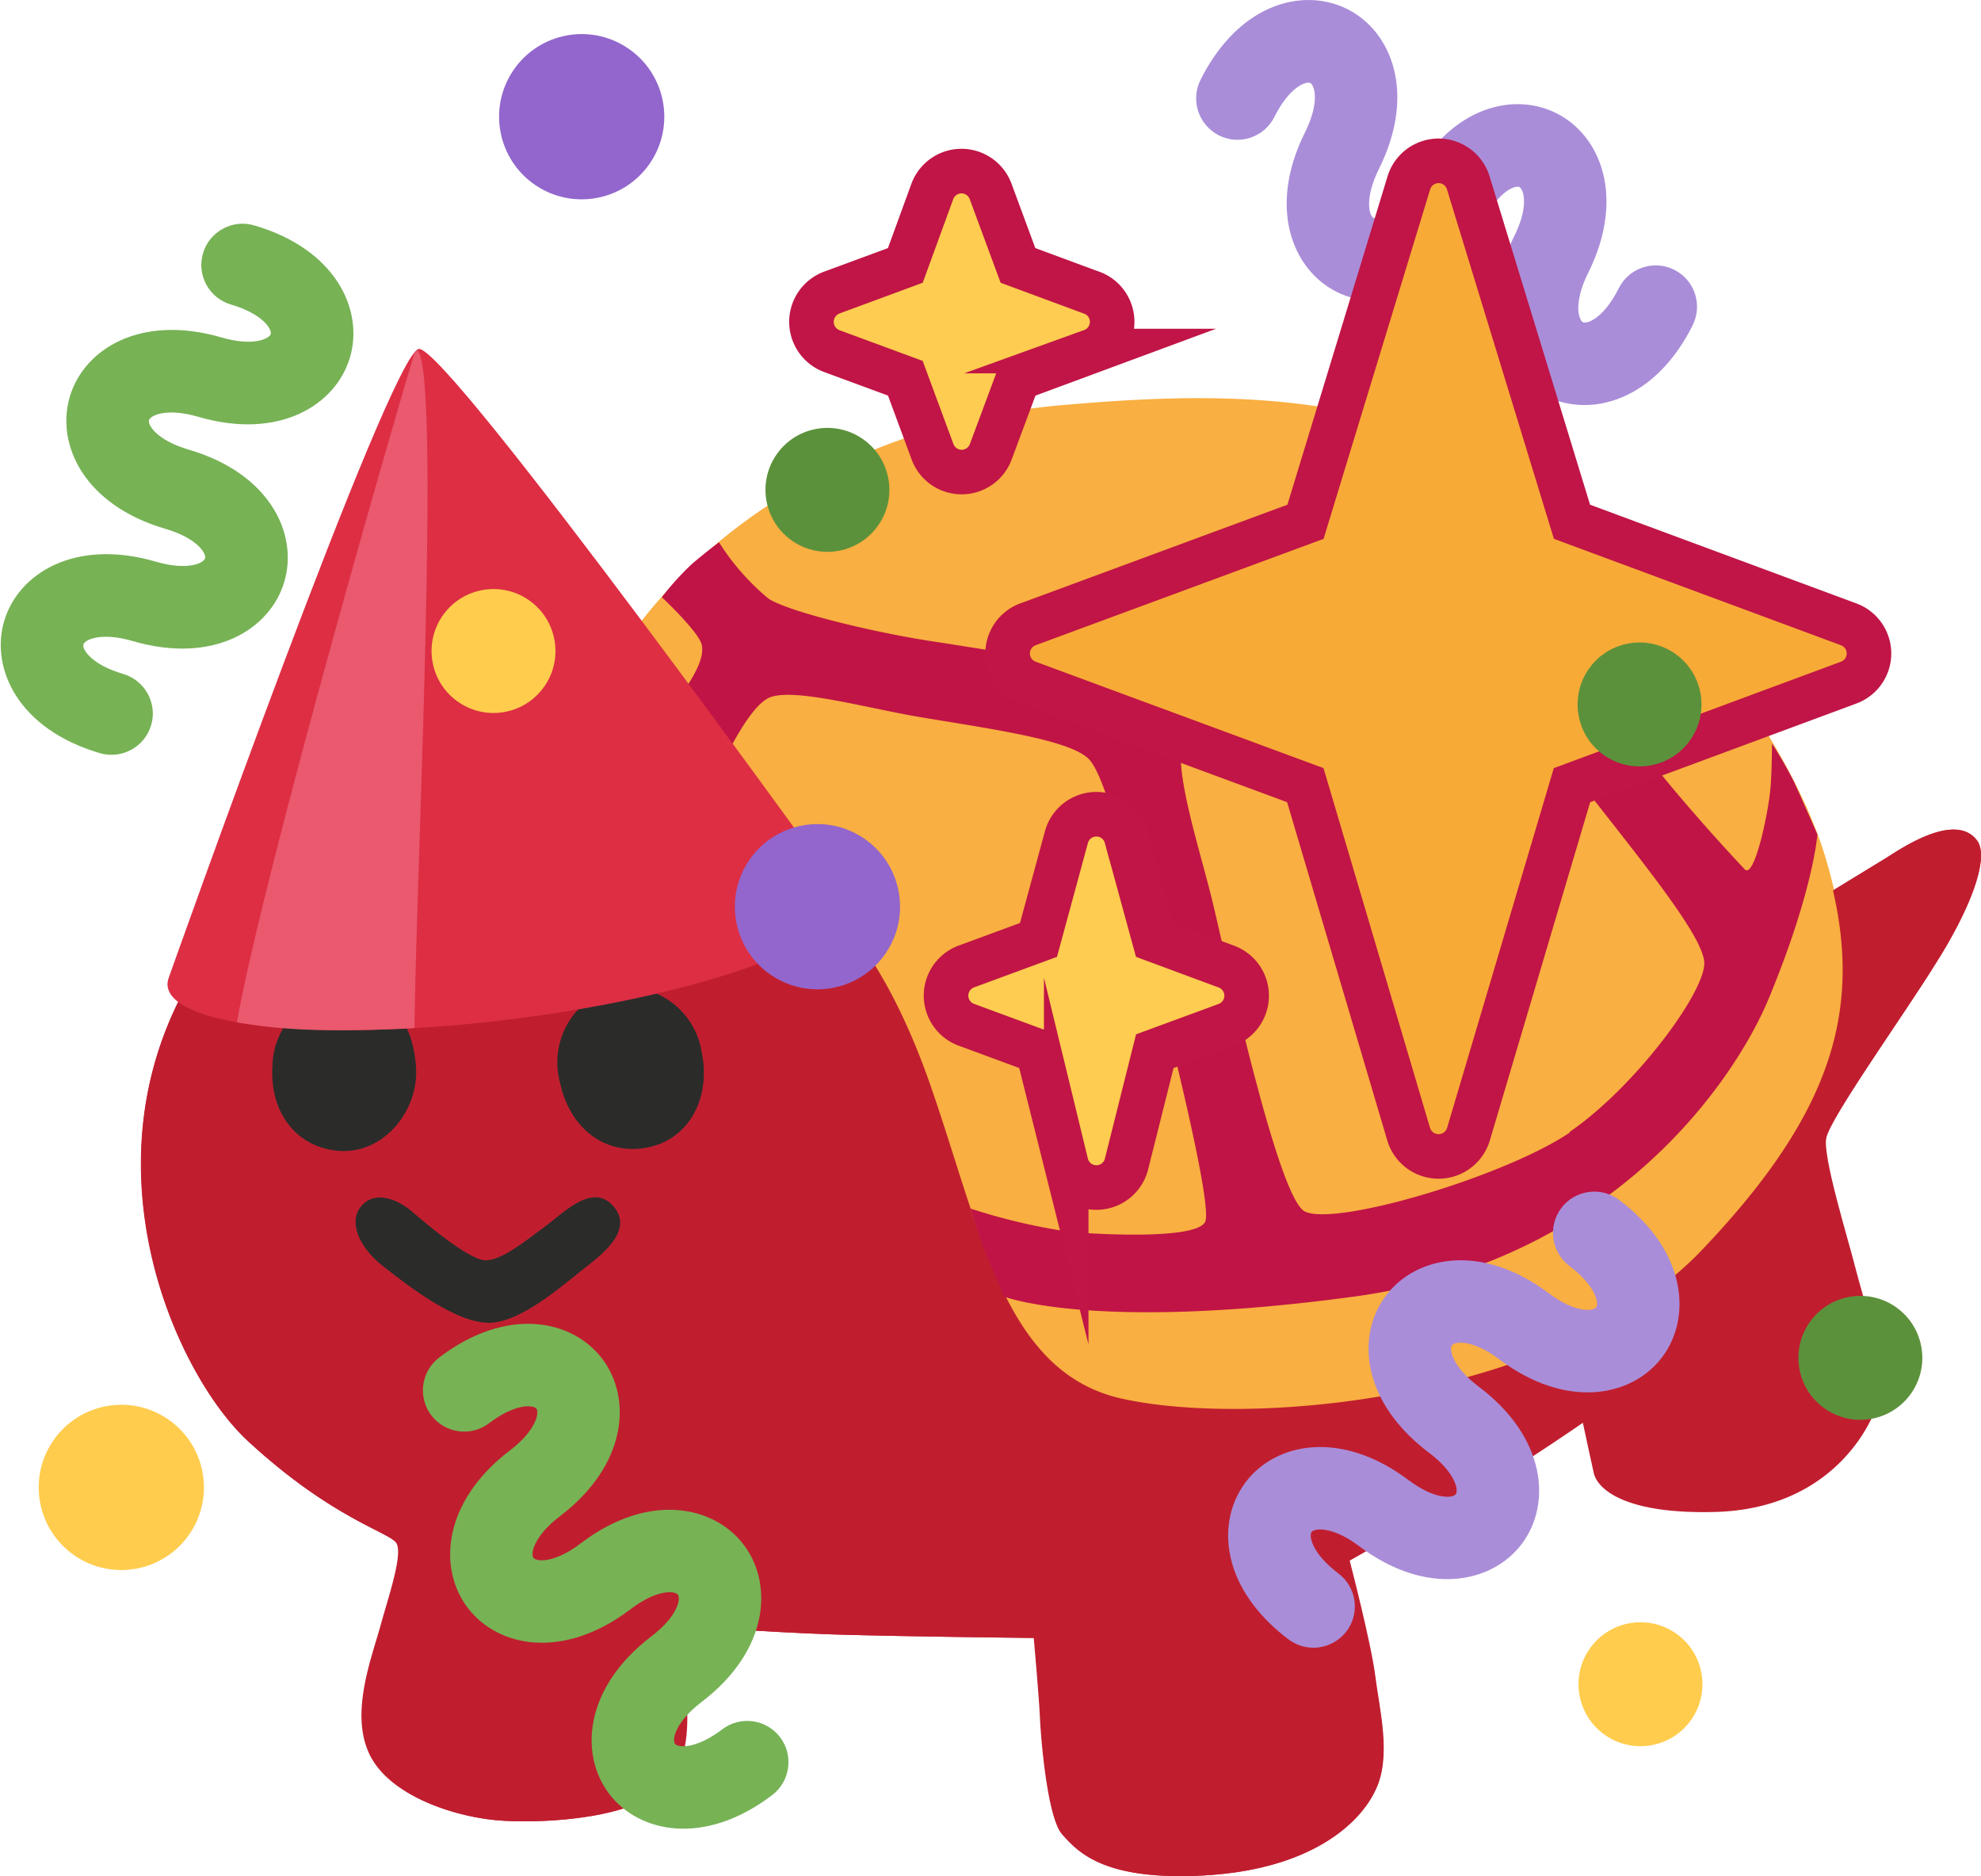 <?xml version="1.0" encoding="UTF-8" standalone="no"?>
<svg
   width="39.833mm"
   height="37.716mm"
   viewBox="0 0 112.921 106.919"
   version="1.1"
   id="svg34"
   xmlns="http://www.w3.org/2000/svg"
   xmlns:svg="http://www.w3.org/2000/svg">
  <defs
     id="defs4">
    <style
       id="style2">
      .cls-1 {
        fill: #c01e2f;
      }

      .cls-2 {
        fill: #f9af41;
      }

      .cls-3 {
        fill: #c63b17;
      }

      .cls-4 {
        fill: #c01446;
      }

      .cls-5 {
        fill: #2b2c29;
      }

      .cls-6 {
        fill: #ee7444;
      }

      .cls-7 {
        fill: #f8aa37;
      }

      .cls-7, .cls-8 {
        stroke: #c01546;
        stroke-miterlimit: 10;
        stroke-width: 2.54px;
      }

      .cls-8 {
        fill: #fecc50;
      }
    </style>
  </defs>
  <g
     id="Layer_2"
     data-name="Layer 2"
     transform="translate(-0.394,7.906)">
    <g
       id="grid">
      <g
         id="ml_copy"
         data-name="ml copy">
        <g
           id="magic">
          <g
             id="g28">
            <path
               class="cls-1"
               d="M 103.61,43.61 107.88,41 c 0.86,-0.53 4,-2.67 5.22,-1 0.72,1 -0.46,4 -2.43,7.09 -1.79,2.85 -6,8.73 -6.18,9.87 -0.18,1.14 1.21,5.6 1.65,7.33 0.44,1.73 1.79,5.89 1.35,7.54 -0.44,1.65 -2.8,6.2 -9.3,6.38 -5.17,0.14 -6.73,-1.31 -6.93,-2.23 -0.15,-0.66 -0.62,-2.85 -0.62,-2.85 0,0 -4.14,2.81 -6.1,3.87 -1.96,1.06 -7.22,4 -7.22,4 0,0 1.23,4.71 1.47,6.62 0.24,1.91 0.95,4.63 0,6.5 -0.79,1.76 -3.58,4.66 -10.3,4.88 -5.26,0.18 -6.65,-1.4 -7.52,-2.36 -0.87,-0.96 -1.23,-5.71 -1.27,-6.7 -0.04,-0.99 -0.35,-4.5 -0.35,-4.5 0,0 -7.13,-0.07 -11.44,-0.2 -3.9,-0.13 -9,-0.52 -9,-0.52 0,0 0.27,2.06 0.52,3.54 0.22,1.33 0.37,4.11 -1,5.52 -1.8,1.91 -6.63,2.23 -9.3,2.08 -2.67,-0.15 -6.44,-1.37 -7.62,-3.74 -1.18,-2.37 0.12,-5.59 0.62,-7.44 0.45,-1.63 1.26,-4 0.9,-4.62 C 22.67,79.44 19.38,78.7 14.54,74.22 9.7,69.74 2.92,53.78 16.14,42 c 13.22,-11.78 38.91,-0.58 40.28,0.2 1.37,0.78 47.19,1.41 47.19,1.41 z"
               id="path6" />
            <path
               class="cls-2"
               d="m 61.19,15.16 c -12.34,1 -21.36,7.53 -25.7,14.41 a 56.4,56.4 0 0 0 -3.85,7 20.62,20.62 0 0 1 8.21,1.86 c 4.53,2.22 9.78,4.57 13.6,15.57 2.89,8.32 4.19,16.3 10.88,17.8 7.58,1.69 25,0 33.07,-8.46 8.07,-8.46 9.42,-14.64 7,-22.54 -2.42,-7.9 -12.58,-21.76 -26,-25 -5.85,-1.35 -11.6,-1.12 -17.21,-0.64 z"
               id="path8" />
            <ellipse
               class="cls-3"
               cx="29.42"
               cy="46.58"
               rx="29.42"
               ry="6.92"
               id="ellipse10"
               style="display:none" />
            <path
               class="cls-1"
               d="m 110.67,47.11 c 2,-3.12 3.15,-6.08 2.43,-7.09 -1.23,-1.71 -4.36,0.43 -5.22,1 l -3,1.83 c 1.61,7 -0.16,12.83 -7.51,20.56 -8,8.46 -25.49,10.15 -33.07,8.46 -6.69,-1.5 -8,-9.48 -10.88,-17.8 -3.82,-11 -9.07,-13.38 -13.6,-15.57 a 20.62,20.62 0 0 0 -8.21,-1.86 v 0 C 26,36.71 20.44,38.12 16.14,42 2.92,53.78 9.67,69.74 14.52,74.22 c 4.85,4.48 8.13,5.18 8.48,5.84 0.35,0.66 -0.45,3 -0.9,4.62 -0.5,1.85 -1.8,5.07 -0.62,7.44 1.18,2.37 5,3.6 7.62,3.74 2.62,0.14 7.5,-0.17 9.3,-2.08 1.34,-1.41 1.19,-4.19 1,-5.52 -0.25,-1.48 -0.52,-3.54 -0.52,-3.54 0,0 5.15,0.39 9,0.52 4.31,0.13 11.44,0.2 11.44,0.2 0,0 0.31,3.5 0.35,4.5 0.04,1 0.4,5.73 1.27,6.7 0.87,0.97 2.26,2.54 7.52,2.36 6.72,-0.22 9.47,-3.12 10.31,-4.83 0.94,-1.87 0.24,-4.59 0,-6.5 -0.24,-1.91 -1.47,-6.62 -1.47,-6.62 0,0 5.27,-3 7.22,-4 1.95,-1 6.1,-3.87 6.1,-3.87 0,0 0.47,2.19 0.62,2.85 0.2,0.92 1.76,2.37 6.93,2.23 6.5,-0.18 8.85,-4.74 9.3,-6.38 0.45,-1.64 -0.9,-5.8 -1.35,-7.54 -0.45,-1.74 -1.85,-6.2 -1.65,-7.33 0.2,-1.13 4.41,-7.01 6.2,-9.9 z"
               id="path12" />
            <path
               class="cls-4"
               d="m 102.65,36.64 a 24.3,24.3 0 0 0 -1.25,-2.17 c 0,0 0,1.82 -0.11,2.78 -0.18,1.57 -0.91,4.86 -1.43,4.4 a 107.71,107.71 0 0 1 -7.44,-8.8 c -1.61,-2.17 -7.07,-7.81 -7.27,-9.71 a 19.37,19.37 0 0 1 1,-4.17 L 84,17.86 c -0.8,-0.4 -2,-0.84 -2,-0.84 0,0 -0.51,4.38 -1.24,5.23 -0.73,0.85 -4.62,2.49 -7.73,3.81 -3.74,1.59 -7.36,3.61 -8.73,3.91 -1.19,0.27 -8.11,-0.93 -10.71,-1.32 -3.27,-0.49 -8.23,-1.68 -9.39,-2.44 A 13.57,13.57 0 0 1 41.38,23 c 0,0 -0.77,0.57 -1.54,1.23 a 15.92,15.92 0 0 0 -1.72,1.9 c 0,0 2.14,2 2.28,2.73 0.2,1.06 -1,2.56 -2,4 -0.6,0.85 -2.26,4.4 -2.26,4.4 a 6.4,6.4 0 0 1 1.93,0.48 c 1.11,0.46 2.15,0.94 2.15,0.94 0,0 2.39,-6.22 4.08,-6.85 1.44,-0.54 5.62,0.65 8.65,1.15 4.28,0.71 8.62,1.32 9.57,2.44 0.95,1.12 2.06,5.85 3.08,9.82 1.12,4.34 4,15.62 3.48,16.51 -0.52,0.89 -5,0.76 -7.61,0.56 a 33.69,33.69 0 0 1 -5.75,-1.34 c 0,0 0.59,1.85 0.78,2.34 0.28,0.71 1.14,2.68 1.14,2.68 0,0 5.12,2 19.92,0 14.8,-2 21.75,-12.38 23.66,-17 2.54,-6.12 2.77,-9.34 2.77,-9.34 0,0 -0.94,-2.15 -1.34,-3.01 z m -12.78,20 c -3.67,2.48 -13.29,5.36 -15.09,4.5 -1.43,-0.69 -4,-12.22 -5.2,-17.37 -0.77,-3.29 -2.51,-8.27 -1.65,-9.87 0.58,-1.09 4.14,-2.83 6.77,-4.19 2.63,-1.36 6.08,-3 7.15,-2.94 1.51,0.12 5,5.24 8.39,9.61 3.39,4.37 7.17,8.91 7.3,10.53 0.13,1.62 -3.89,7.09 -7.67,9.69 z"
               id="path14" />
            <path
               class="cls-5"
               d="m 40.39,52.05 c 0.54,2.49 -0.64,5.14 -3.4,5.49 -2.26,0.28 -4.13,-1.23 -4.67,-3.73 a 4.41,4.41 0 0 1 3,-5.4 4.39,4.39 0 0 1 5.07,3.64 z"
               id="path16" />
            <path
               class="cls-5"
               d="m 24.11,52.93 c 0.16,2.51 -1.95,5.13 -4.7,4.72 -2.26,-0.33 -3.64,-2.28 -3.49,-4.79 a 4.39,4.39 0 0 1 4.41,-4.31 c 2.28,0.13 3.61,1.75 3.78,4.38 z"
               id="path18" />
            <path
               class="cls-5"
               d="m 31.53,61.94 c 1,-0.74 2.66,-2.48 3.84,-1.09 1.18,1.39 -0.71,2.78 -1.8,3.63 -1.09,0.85 -3.5,3 -5.31,3 -1.81,0 -4.34,-1.89 -6,-3.2 -1.37,-1.06 -2,-2.48 -1.33,-3.38 0.67,-0.9 1.88,-0.63 2.89,0.19 1.16,1 3.42,2.87 4.3,2.83 0.88,-0.04 2.08,-0.98 3.41,-1.98 z"
               id="path20" />
            <path
               class="cls-6"
               d="M 44.66,39 C 42.25,33.72 31,9.26 29.42,9.26 27.84,9.26 16.6,33.72 14.19,39 4.74,40.65 0,43.77 0,46.53 a 90.92,90.92 0 0 1 29.42,-4.79 90.94,90.94 0 0 1 29.43,4.79 c 0,-2.76 -4.74,-5.88 -14.19,-7.53 z"
               id="path22"
               style="display:none" />
            <path
               fill="#aa8dd8"
               d="m 68.698,-1.553 c -0.191,-0.57 -0.164,-1.213 0.125,-1.796 0.916,-1.838 2.18,-3.205 3.65,-3.944 1.557,-0.782 3.272,-0.816 4.711,-0.1 2.525,1.258 3.965,4.79 1.813,9.113 -0.835,1.682 -0.561,2.67 -0.303,2.795 0.256,0.13 1.211,-0.247 2.049,-1.928 0.916,-1.838 2.18,-3.205 3.65,-3.944 1.557,-0.782 3.273,-0.82 4.711,-0.1 2.527,1.258 3.965,4.79 1.817,9.11 -0.609,1.226 -0.595,1.996 -0.531,2.344 0.055,0.279 0.156,0.419 0.228,0.456 0.255,0.125 1.207,-0.244 2.047,-1.929 0.581,-1.163 1.995,-1.64 3.158,-1.059 1.164,0.579 1.639,1.989 1.059,3.158 -2.147,4.319 -5.833,5.306 -8.363,4.047 C 85.993,13.409 84.556,9.877 86.707,5.554 87.318,4.329 87.301,3.562 87.236,3.214 87.184,2.934 87.083,2.794 87.01,2.759 86.754,2.63 85.801,3.002 84.961,4.688 82.812,9.006 79.128,9.994 76.599,8.734 74.072,7.476 72.632,3.943 74.786,-0.374 75.395,-1.599 75.379,-2.371 75.314,-2.719 c -0.053,-0.278 -0.154,-0.418 -0.226,-0.455 -0.257,-0.125 -1.211,0.247 -2.049,1.928 -0.579,1.164 -1.995,1.64 -3.158,1.059 -0.583,-0.296 -0.991,-0.796 -1.184,-1.367 z"
               id="path9586"
               style="stroke-width:2.354" />
            <path
               class="cls-7"
               d="M 105.76,27.67 90,21.83 84.09,2.52 a 1.77,1.77 0 0 0 -3.39,0 L 74.81,21.83 59,27.67 A 1.77,1.77 0 0 0 59,31 l 15.8,5.84 5.89,19.89 a 1.78,1.78 0 0 0 3.41,0 L 90,36.84 105.76,31 a 1.77,1.77 0 0 0 0,-3.33 z"
               id="path24" />
            <path
               class="cls-8"
               d="m 70.3,47.18 -4.1,-1.52 -1.6,-5.85 a 1.77,1.77 0 0 0 -3.42,0 l -1.59,5.85 -4.1,1.51 a 1.77,1.77 0 0 0 0,3.33 l 4.07,1.5 1.61,6.42 a 1.77,1.77 0 0 0 3.44,0 L 66.22,52 70.3,50.5 a 1.77,1.77 0 0 0 0,-3.32 z M 62.61,8.77 58.42,7.22 56.86,3 A 1.77,1.77 0 0 0 53.54,3 L 52,7.22 47.8,8.77 a 1.78,1.78 0 0 0 0,3.33 l 4.2,1.55 1.55,4.19 a 1.77,1.77 0 0 0 3.32,0 l 1.56,-4.19 4.19,-1.55 a 1.77,1.77 0 0 0 0,-3.33 z"
               id="path26" />
          </g>
        </g>
      </g>
    </g>
  </g>
  <g
     id="g8739"
     transform="matrix(1.225,-0.379,0.419,1.836,-31.413,-9.774)">
    <path
       fill="#dd2e44"
       d="m 50.008,43.573 c 0.011,-0.09 -0.023,-0.185 -0.081,-0.281 0,0 -11.66,-19.349 -12.932,-19.5 -1.272,-0.149 -17.096,15.976 -17.096,15.976 -0.079,0.08 -0.134,0.163 -0.144,0.255 -0.149,1.263 6.504,3.08 14.857,4.061 8.355,0.981 15.247,0.753 15.396,-0.51 z"
       id="path5268"
       style="stroke-width:1.394" />
    <path
       fill="#ea596e"
       d="m 36.91,23.816 c -0.045,0.012 -0.1,0.037 -0.163,0.075 -1.276,1.439 -11.566,13.519 -14.339,17.79 2.169,0.745 4.658,1.247 7.662,1.764 1.415,-3.989 7.721,-18.905 6.84,-19.629 z"
       id="path5270"
       style="stroke-width:1.394" />
  </g>
  <g
     id="g9662"
     transform="matrix(-0.829,-0.559,0.559,-0.829,69.643,117.063)">
    <path
       fill="#77b255"
       d="m 59.187,7.979 c -1.546,4.573 -5.065,6.046 -7.739,5.137 -2.672,-0.907 -4.575,-4.216 -3.027,-8.785 0.606,-1.783 0.199,-2.722 -0.07,-2.817 -0.276,-0.092 -1.172,0.41 -1.775,2.189 -1.546,4.57 -5.067,6.041 -7.742,5.132 -2.677,-0.905 -4.573,-4.215 -3.023,-8.785 0.603,-1.782 0.195,-2.724 -0.078,-2.814 -0.269,-0.09 -1.167,0.407 -1.772,2.188 -0.416,1.228 -1.752,1.893 -2.982,1.476 -1.232,-0.422 -1.891,-1.756 -1.474,-2.989 1.547,-4.567 5.064,-6.044 7.744,-5.136 2.672,0.907 4.57,4.215 3.024,8.789 -0.606,1.783 -0.199,2.722 0.074,2.811 0.27,0.094 1.168,-0.404 1.771,-2.183 1.549,-4.574 5.065,-6.046 7.744,-5.136 2.672,0.904 4.569,4.212 3.022,8.787 -0.605,1.778 -0.192,2.72 0.074,2.811 0.274,0.091 1.169,-0.406 1.776,-2.186 0.415,-1.234 1.751,-1.891 2.982,-1.476 1.23,0.418 1.891,1.756 1.47,2.986 z"
       id="path9165"
       style="stroke-width:2.355" />
    <circle
       fill="#5c913b"
       cx="23.261"
       cy="77.098"
       r="3.532"
       id="circle9167"
       style="stroke-width:2.355" />
    <circle
       fill="#9266cc"
       cx="55.674"
       cy="41.337"
       r="4.709"
       id="circle9169"
       style="stroke-width:2.355" />
    <circle
       fill="#9266cc"
       cx="91.992"
       cy="71.156"
       r="4.709"
       id="circle9171"
       style="stroke-width:2.355" />
    <circle
       fill="#5c913b"
       cx="-7.999"
       cy="53.257"
       r="3.532"
       id="circle9173"
       style="stroke-width:2.355" />
    <circle
       fill="#5c913b"
       cx="68.486"
       cy="61.354"
       r="3.532"
       id="circle9175"
       style="stroke-width:2.355" />
    <circle
       fill="#ffcc4d"
       cx="70.074"
       cy="-8.294"
       r="4.709"
       id="circle9177"
       style="stroke-width:2.355" />
    <circle
       fill="#ffcc4d"
       cx="79.134"
       cy="43.095"
       r="3.532"
       id="circle9179"
       style="stroke-width:2.355" />
    <circle
       fill="#ffcc4d"
       cx="-8.005"
       cy="30.825"
       r="3.532"
       id="circle9181"
       style="stroke-width:2.355" />
    <path
       fill="#77b255"
       d="m 104.006,55.583 c -4.597,1.472 -7.872,-0.486 -8.728,-3.178 -0.856,-2.689 0.676,-6.184 5.272,-7.651 1.794,-0.571 2.308,-1.456 2.225,-1.729 -0.09,-0.277 -1.026,-0.7 -2.815,-0.129 -4.595,1.469 -7.87,-0.491 -8.726,-3.182 -0.861,-2.691 0.676,-6.182 5.274,-7.649 1.792,-0.573 2.308,-1.461 2.218,-1.733 -0.087,-0.27 -1.021,-0.697 -2.813,-0.126 -1.235,0.394 -2.564,-0.286 -2.958,-1.523 -0.392,-1.242 0.291,-2.564 1.53,-2.96 4.593,-1.467 7.869,0.486 8.731,3.182 0.856,2.689 -0.679,6.18 -5.276,7.651 -1.794,0.571 -2.308,1.456 -2.218,1.728 0.085,0.273 1.018,0.7 2.808,0.129 4.6,-1.469 7.872,0.486 8.731,3.182 0.859,2.687 -0.677,6.177 -5.276,7.649 -1.79,0.569 -2.303,1.46 -2.218,1.728 0.09,0.275 1.021,0.7 2.813,0.131 1.24,-0.399 2.561,0.286 2.958,1.523 0.394,1.237 -0.291,2.564 -1.53,2.956 z"
       id="path9584"
       style="stroke-width:2.355" />
    <path
       fill="#aa8dd8"
       d="m 8.355,22.328 c 0.447,-0.402 1.047,-0.634 1.697,-0.602 2.051,0.106 3.809,0.72 5.073,1.774 1.339,1.116 2.053,2.674 1.972,4.28 -0.146,2.817 -2.811,5.547 -7.633,5.299 -1.875,-0.095 -2.672,0.551 -2.684,0.837 -0.017,0.286 0.71,1.012 2.586,1.109 2.051,0.106 3.809,0.72 5.073,1.774 1.339,1.116 2.058,2.674 1.972,4.28 -0.146,2.819 -2.811,5.547 -7.628,5.301 -1.367,-0.069 -2.068,0.251 -2.361,0.449 -0.234,0.162 -0.322,0.311 -0.327,0.391 -0.012,0.284 0.705,1.01 2.586,1.107 1.299,0.069 2.299,1.175 2.231,2.473 -0.066,1.298 -1.17,2.297 -2.473,2.231 -4.818,-0.246 -7.193,-3.232 -7.047,-6.054 0.146,-2.819 2.811,-5.547 7.633,-5.299 1.367,0.072 2.064,-0.25 2.357,-0.448 0.236,-0.16 0.325,-0.308 0.327,-0.389 0.017,-0.286 -0.705,-1.012 -2.586,-1.109 -4.818,-0.248 -7.193,-3.232 -7.047,-6.054 0.146,-2.819 2.811,-5.549 7.629,-5.296 1.367,0.069 2.068,-0.253 2.361,-0.451 0.234,-0.159 0.322,-0.308 0.327,-0.389 0.012,-0.286 -0.71,-1.012 -2.586,-1.109 -1.298,-0.066 -2.299,-1.175 -2.231,-2.473 0.039,-0.653 0.334,-1.226 0.781,-1.631 z"
       id="path12881"
       style="stroke-width:2.355" />
  </g>
</svg>
